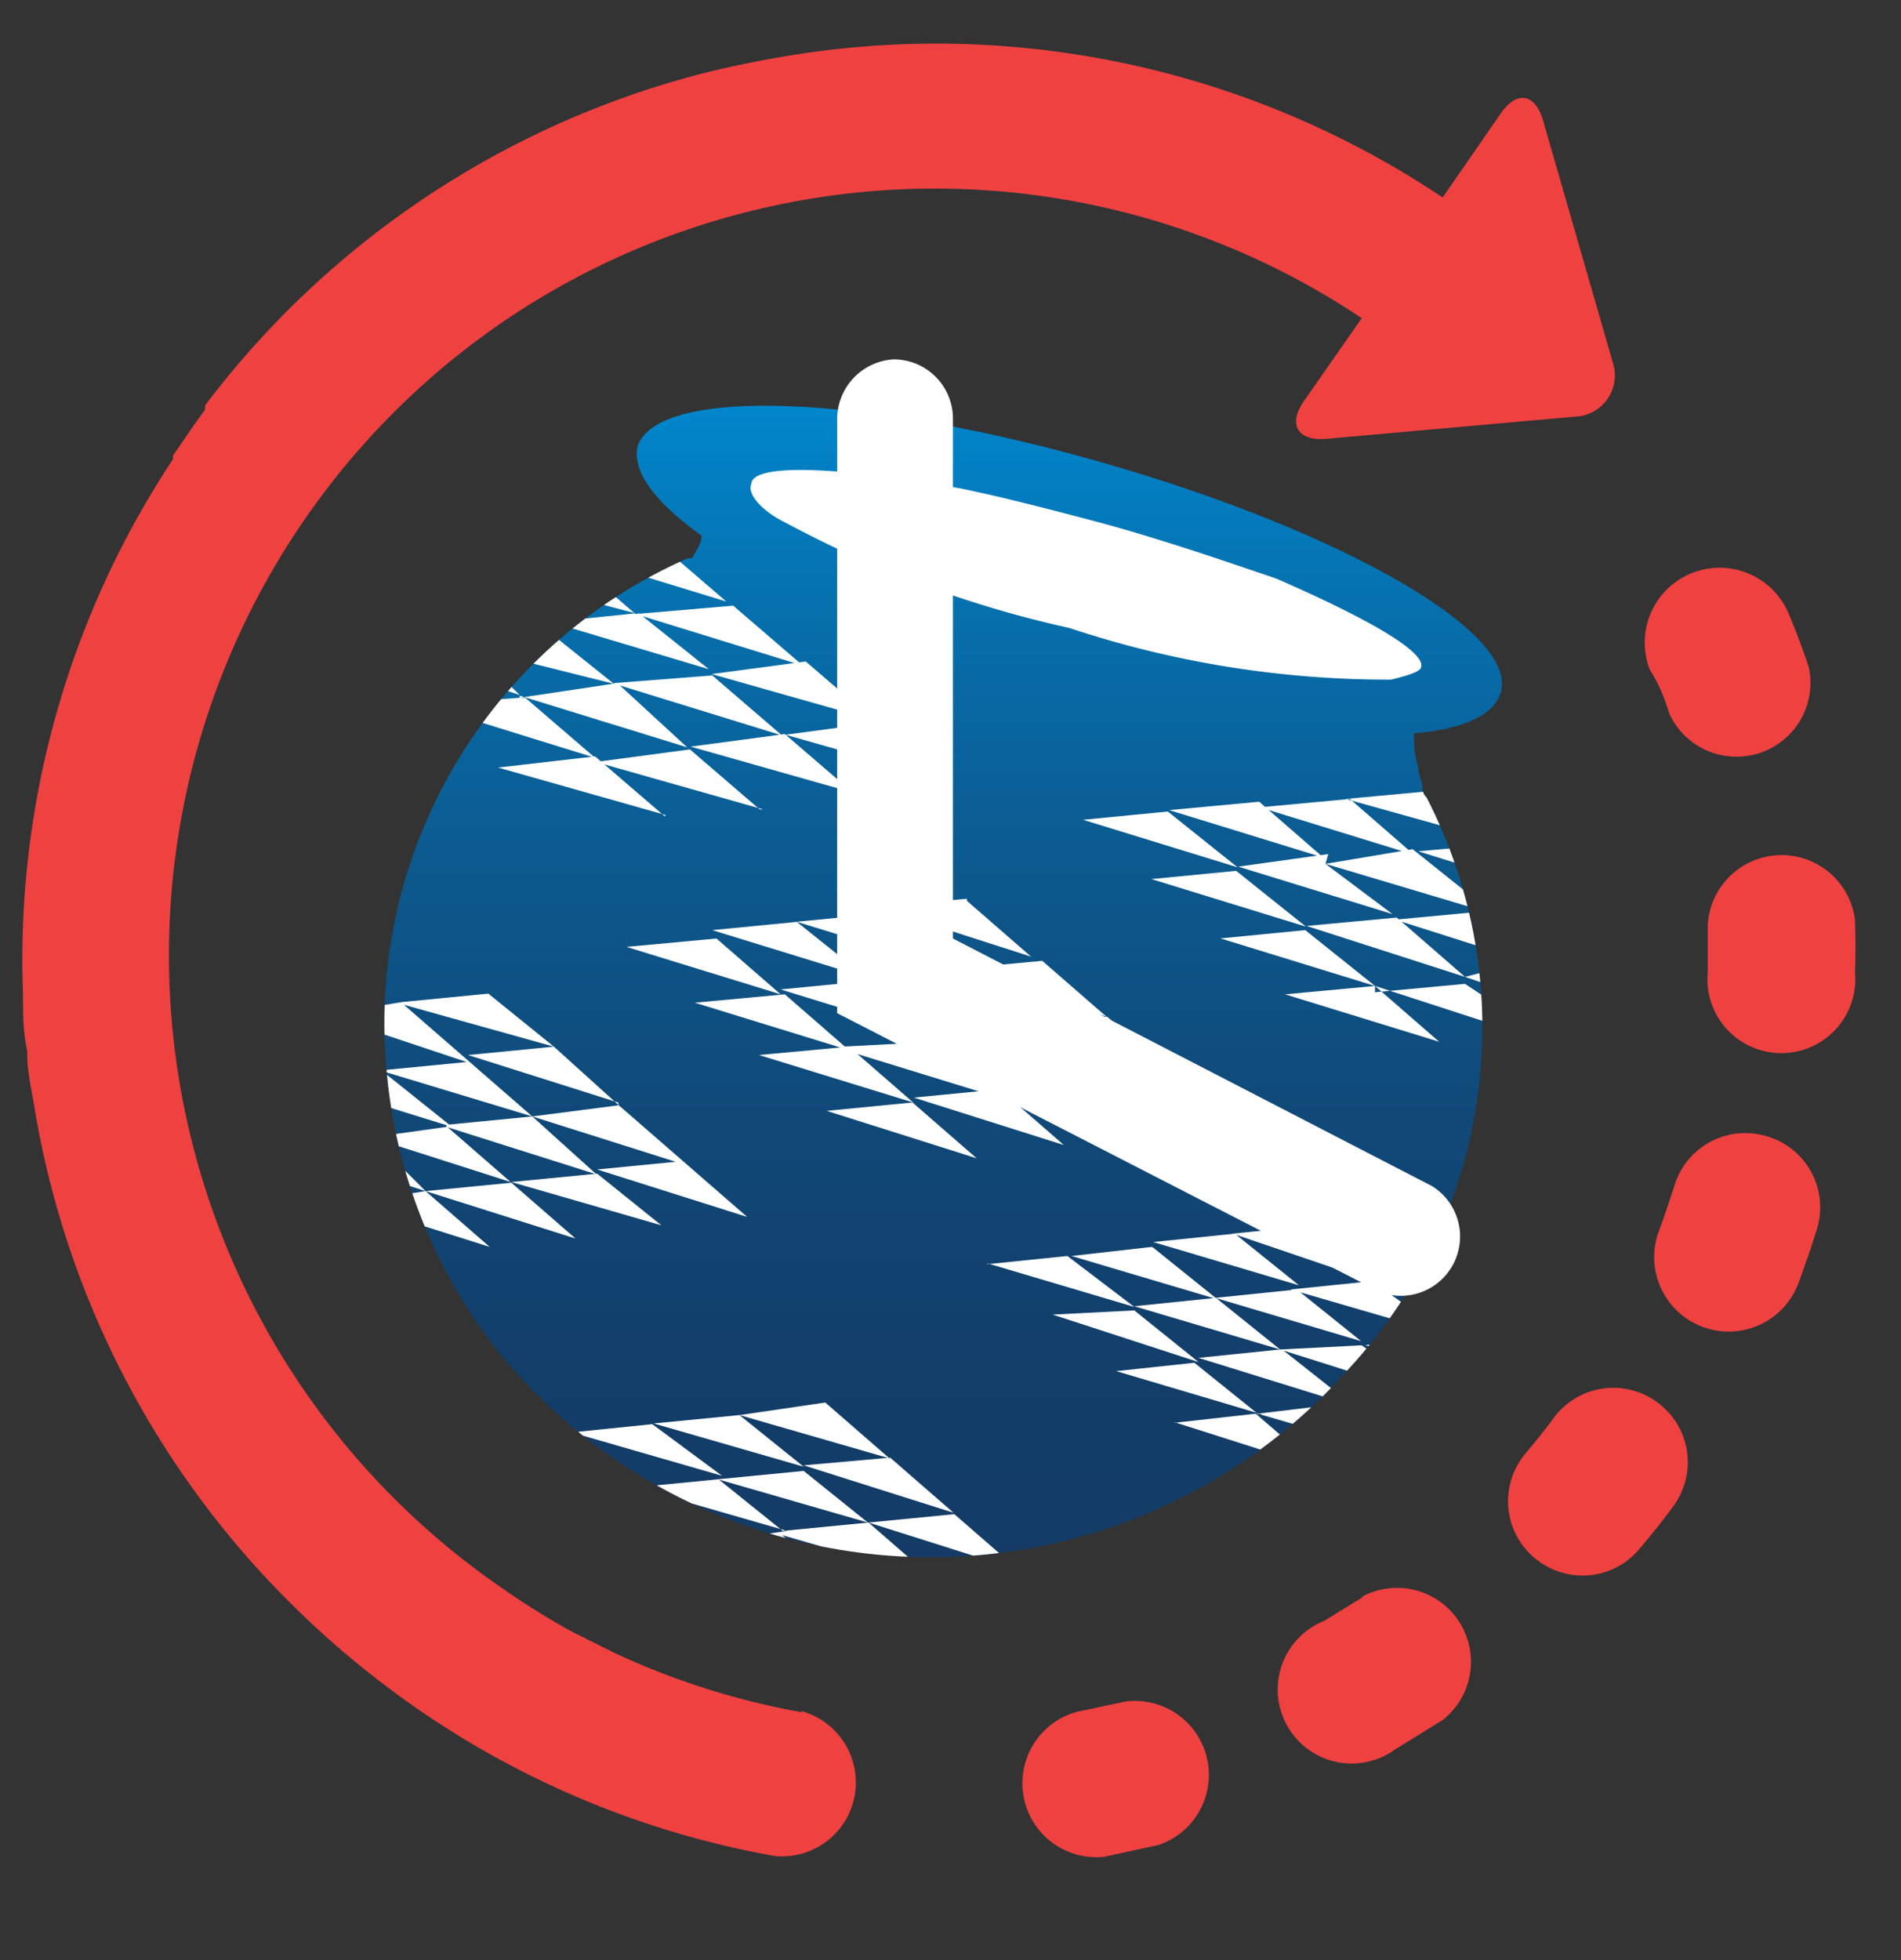 <svg id="Calque_1" data-name="Calque 1" xmlns="http://www.w3.org/2000/svg" xmlns:xlink="http://www.w3.org/1999/xlink" viewBox="0 0 27.25 28.09"><rect x="0" y="0" width="27.25" height="28.09" fill="#333333" stroke="none"/><defs><clipPath id="clip-path"><path d="M5.55,15.43A7.28,7.28,0,0,1,9.86,8h.06L10,7.86a.48.48,0,0,0,.06-.18c-.68-.49-1-.92-.92-1.29.31-.86,3.26-.74,6.7.25s6,2.46,5.66,3.32c-.12.31-.55.49-1.23.55h0v.06a1.39,1.39,0,0,0,.06.43c0,.12.06.18.06.31a.19.19,0,0,0,.06.12,7.2,7.2,0,0,1-1.11,8.18,8,8,0,0,1-12.05-.06A7.54,7.54,0,0,1,5.55,15.43Z" style="fill:none"/></clipPath><linearGradient id="Dégradé_sans_nom_11" x1="5.43" y1="13.6" x2="22.44" y2="13.6" gradientTransform="translate(27.09 0.19) rotate(90)" gradientUnits="userSpaceOnUse"><stop offset="0" stop-color="#0087ce"/><stop offset="0.19" stop-color="#066fac"/><stop offset="0.41" stop-color="#0c588d"/><stop offset="0.62" stop-color="#104877"/><stop offset="0.82" stop-color="#123e6a"/><stop offset="1" stop-color="#133b65"/></linearGradient></defs><title>tontine-event-icon</title><g style="clip-path:url(#clip-path)"><rect x="4.85" y="5.62" width="17.28" height="17.01" style="fill:url(#Dégradé_sans_nom_11)"/></g><g style="clip-path:url(#clip-path)"><path d="M9.41,7.76l1,.86L9,8.19a2.84,2.84,0,0,0,.43-.43Zm.12,3.94-1-.86L7.14,11l2.4.68ZM7.45,10l-.8.06h0c-.06.06-.12.12-.12.18l2,.62-1-.86Zm3.44,1.6-1-.86-1.35.18,2.4.68ZM9.11,8.8l2.4.74-1-.86L9.11,8.8l-.43-.37c-.06.06-.18.12-.25.18l.68.18h0l-1.17.12H7.88l2.28.68-1-.8Zm3.44,1.54-1-.86-1.35.18,2.4.68ZM7.08,9.6l-.18.18.55.18L7.08,9.6Zm.37.37,2.4.74-1-.92L7.45,10Zm4.8,1.41-1-.86-1.35.18,2.4.68ZM7.81,9c-.06.06-.18.12-.31.25l-.18.18,1.48.37-1-.8Zm1,.8,2.4.74-1-.86L8.8,9.79Zm4.8,1.41-1-.86-1.35.18,2.4.68Z" style="fill:#fff"/></g><g style="clip-path:url(#clip-path)"><path d="M20.83,11.88l-1.54-.43,1.29-.12c0,.06.06.18.06.25s.12.12.18.31Zm-1.48-.43-1.29.12,2.21.68-.92-.8Zm1.78,1a1,1,0,0,1-.12-.31l-.68.06.8.25Zm-3.63,1,2.21.68-1-.8-1.23.12Zm2.21.68h0l-1.29.12,2.21.68-.92-.8,1.91.62v-.06c.12,0,.12-.06.18-.06h0L21,14.1l-1.29.12Zm-1.66-2.64-1.29.12,2.21.68-.92-.8Zm3.2,1.48-1-.8L19,12.38l2.28.68L20,13.18l1.54.49v-.06c0-.12-.06-.18-.06-.31s-.06-.06-.06-.12,0-.06-.06-.12Zm-4.74-.37,2.21.68-1-.8-1.23.12Zm3.51.55-1.29.12L21,14l-.92-.8Zm1.66,1c0-.12-.06-.18-.06-.31L21,14l.74.25Zm-6.15-2.4,2.21.68-1-.8-1.23.12Zm3.51.49-1.29.18,2.21.68L19,12.38Z" style="fill:#fff"/></g><g style="clip-path:url(#clip-path)"><path d="M13.86,12.91l.92.8L12.57,13l1.29-.12ZM14,16.6l-.92-.8-1.23.12L14,16.6Zm-1.35-3.51-1.23.12,2.21.68-1-.8Zm1,.8,2.21.68-.92-.8-1.29.12Zm-2.77,1.23,2.21.68-.92-.8-1.29.12Zm4.37,1.29-.92-.8-1.23.12,2.15.68Zm-3.81-3.2-1.23.12,2.21.68-1-.8Zm3.14,1.48-.92-.8L12.38,14l2.15.68Zm2.21.68-.92-.8-1.23.12,2.15.68Zm-6.83-1,2.21.68-.92-.8-1.29.12Zm2.15.68,2.21.68-.92-.8L12.07,15Zm4.37,1.29-.92-.8-1.23.12,2.15.68Zm-7.5-2.77,2.21.68-.92-.8-1.29.12Zm3.44.49-1.23.12,2.21.68-1-.8Zm.92.8,2.21.68-.92-.8-1.29.12Zm4.37,1.35-.92-.8-1.23.12,2.15.68Z" style="fill:#fff"/></g><g style="clip-path:url(#clip-path)"><path d="M6.1,17.07l.92.8L5.85,17.5a.87.87,0,0,1-.12-.37l.37-.06h0l-.37-.12c0-.12-.06-.18-.06-.31l.43.43,1.23-.12.92.8L6.1,17.07Zm2.77-1.23L7.94,15l-1.23.12,2.15.68Zm-3.51-.55h0l.12.06-.12-.06Zm.12.06L7.63,16l-.92-.8h0l-.92-.8L7.94,15,7,14.24l-1.23.12h0l-.37.06v.37l1.29.43-1.23.12Zm4.31,1.29-.92-.8L7.63,16l2.15.68ZM6.4,16.15l-.86.12c0,.06,0,.12.06.12l1.72.55-.92-.8Zm3.08,1.41-.92-.74-1.23.12,2.15.62Zm-4-2.21H5.42c0,.18.06.31.06.49l1,.31-1-.8Zm.92.8,2.15.68L7.63,16l-1.23.12Zm4.31,1.29-.92-.8-1.23.12,2.15.68Z" style="fill:#fff"/></g><g style="clip-path:url(#clip-path)"><path d="M16.84,20.39,18,20.26l.43.37c-.06.06-.18.12-.25.18l-1.35-.43Zm.86-2.71-1.17.12,2.09.62-.92-.74Zm2,.68-.86-.8-1.17.12,2,.68-1.17.12,1.48.43c.06-.06.06-.12.12-.18v-.06l-.43-.31Zm-1.66,1.91-.92-.74L16,19.65l2.09.62Zm.62.18c.12-.12.25-.18.37-.31l-1,.12.62.18Zm-2.15-2.58L15.36,18l2.09.62-.92-.74Zm3,1.35-.92-.74-1.17.12,2.09.62Zm.31.12.12-.12-.37.06.25.06Zm-2.64.18-.92-.74-1.17.06,2.09.68Zm1.17-.18-.92-.74-1.17.12,2.09.62-1.17.12,2,.62.06-.06-.86-.68Zm-4.18-1.23,2.09.62L15.3,18l-1.17.12Zm4.18,1.23,1.17.37h0c.06-.06.12-.18.25-.25l-.25-.18-1.17.06Z" style="fill:#fff"/></g><g style="clip-path:url(#clip-path)"><path d="M11.83,20.1l.92.8-2.15-.62,1.23-.18Zm-1.23.18-1.23.12,2.15.62-.92-.74Zm3.08,1.41-.92-.8L11.52,21l2.15.68ZM8.2,20.53l2.15.62-1-.74-1.17.12Zm3.32.55-1.23.12,2.15.62-.92-.74ZM14.6,22.5l-.92-.8-1.23.12,2.15.68Zm-1.72.18h.62l-.12-.06-.49.06ZM8.2,20.53H8.14a4.31,4.31,0,0,0,.62.49,1.34,1.34,0,0,1,.31.25h.06l-.92-.74Zm5.17,2.09-.92-.8-1.23.12h0l-.92-.74-1.23.12h0c.06,0,.06.06.12.06l-.06-.06,2.15.62-.8.12,1,.37a3.92,3.92,0,0,0,.43.12L11.21,22l2.15.62Zm0,0,.25.06h0a4.06,4.06,0,0,0,.86-.06.37.37,0,0,0,.25-.06l-.12-.12-1.23.18Z" style="fill:#fff"/></g><path d="M18.29,8.29c-.74-.25-1.6-.55-2.52-.8-.68-.18-1.41-.37-2-.49-1.72-.31-3-.37-3-.06-.06.12.12.37.49.55A15.79,15.79,0,0,0,15.33,9a14.49,14.49,0,0,0,4.61.74c.25-.06.43-.12.43-.18C20.44,9.34,19.58,8.85,18.29,8.29Z" style="fill:#fff"/><path d="M16.11,24.39l-.66.14a1.06,1.06,0,0,0,.38,2.08l.78-.17a1.06,1.06,0,0,0-.51-2.05Z" style="fill:#f04141"/><path d="M23.93,10.23a1.06,1.06,0,0,0,2-.66c-.08-.25-.18-.51-.28-.75a1.06,1.06,0,1,0-2,.78C23.78,9.8,23.86,10,23.93,10.23Z" style="fill:#f04141"/><path d="M19.55,22.88l-.57.35A1.06,1.06,0,1,0,20,25.07l.68-.42a1.06,1.06,0,0,0-1.17-1.76Z" style="fill:#f04141"/><path d="M26.59,13.18a1.06,1.06,0,0,0-2.11.08c0,.22,0,.45,0,.67a1.06,1.06,0,1,0,2.11,0C26.6,13.71,26.6,13.44,26.59,13.18Z" style="fill:#f04141"/><path d="M23.76,20.1a1.06,1.06,0,0,0-1.48.21c-.13.18-.28.36-.42.53A1.06,1.06,0,0,0,22,22.33l.08.06a1.06,1.06,0,0,0,1.41-.18c.17-.2.34-.41.5-.63A1.06,1.06,0,0,0,23.76,20.1Z" style="fill:#f04141"/><path d="M25.31,16.28A1.06,1.06,0,0,0,24,17c-.07.21-.14.43-.22.64a1.06,1.06,0,0,0,2,.75c.09-.25.18-.5.26-.76A1.06,1.06,0,0,0,25.31,16.28Z" style="fill:#f04141"/><path d="M11.5,24.54a10.91,10.91,0,0,1-2.71-.86l0,0-.6-.3h0a11.24,11.24,0,0,1-1.05-.66,11,11,0,0,1,0-18.06l0,0a11,11,0,0,1,12.38-.1l-.83,1.19c-.23.33-.09.57.31.54l3.59-.32a.59.59,0,0,0,.53-.77l-1-3.47c-.11-.39-.38-.44-.61-.1l-.83,1.2a13.05,13.05,0,0,0-9.56-2q-.51.09-1,.21h0A13,13,0,0,0,2.94,5.81l0,.06-.18.25-.28.41,0,.05A13,13,0,0,0,.33,14.26s0,0,0,0c0,.27,0,.53.06.8v.05c0,.27.07.53.11.8A13,13,0,0,0,4.19,23h0a13.32,13.32,0,0,0,1.68,1.41,13,13,0,0,0,5.24,2.19,1.06,1.06,0,0,0,.37-2.08Z" style="fill:#f04141"/><path d="M12.81,5.15A.86.86,0,0,0,12,6v8.52l7.79,4A.85.85,0,0,0,20.53,17l-6.87-3.55V6A.85.85,0,0,0,12.81,5.15Z" style="fill:#fff"/></svg>